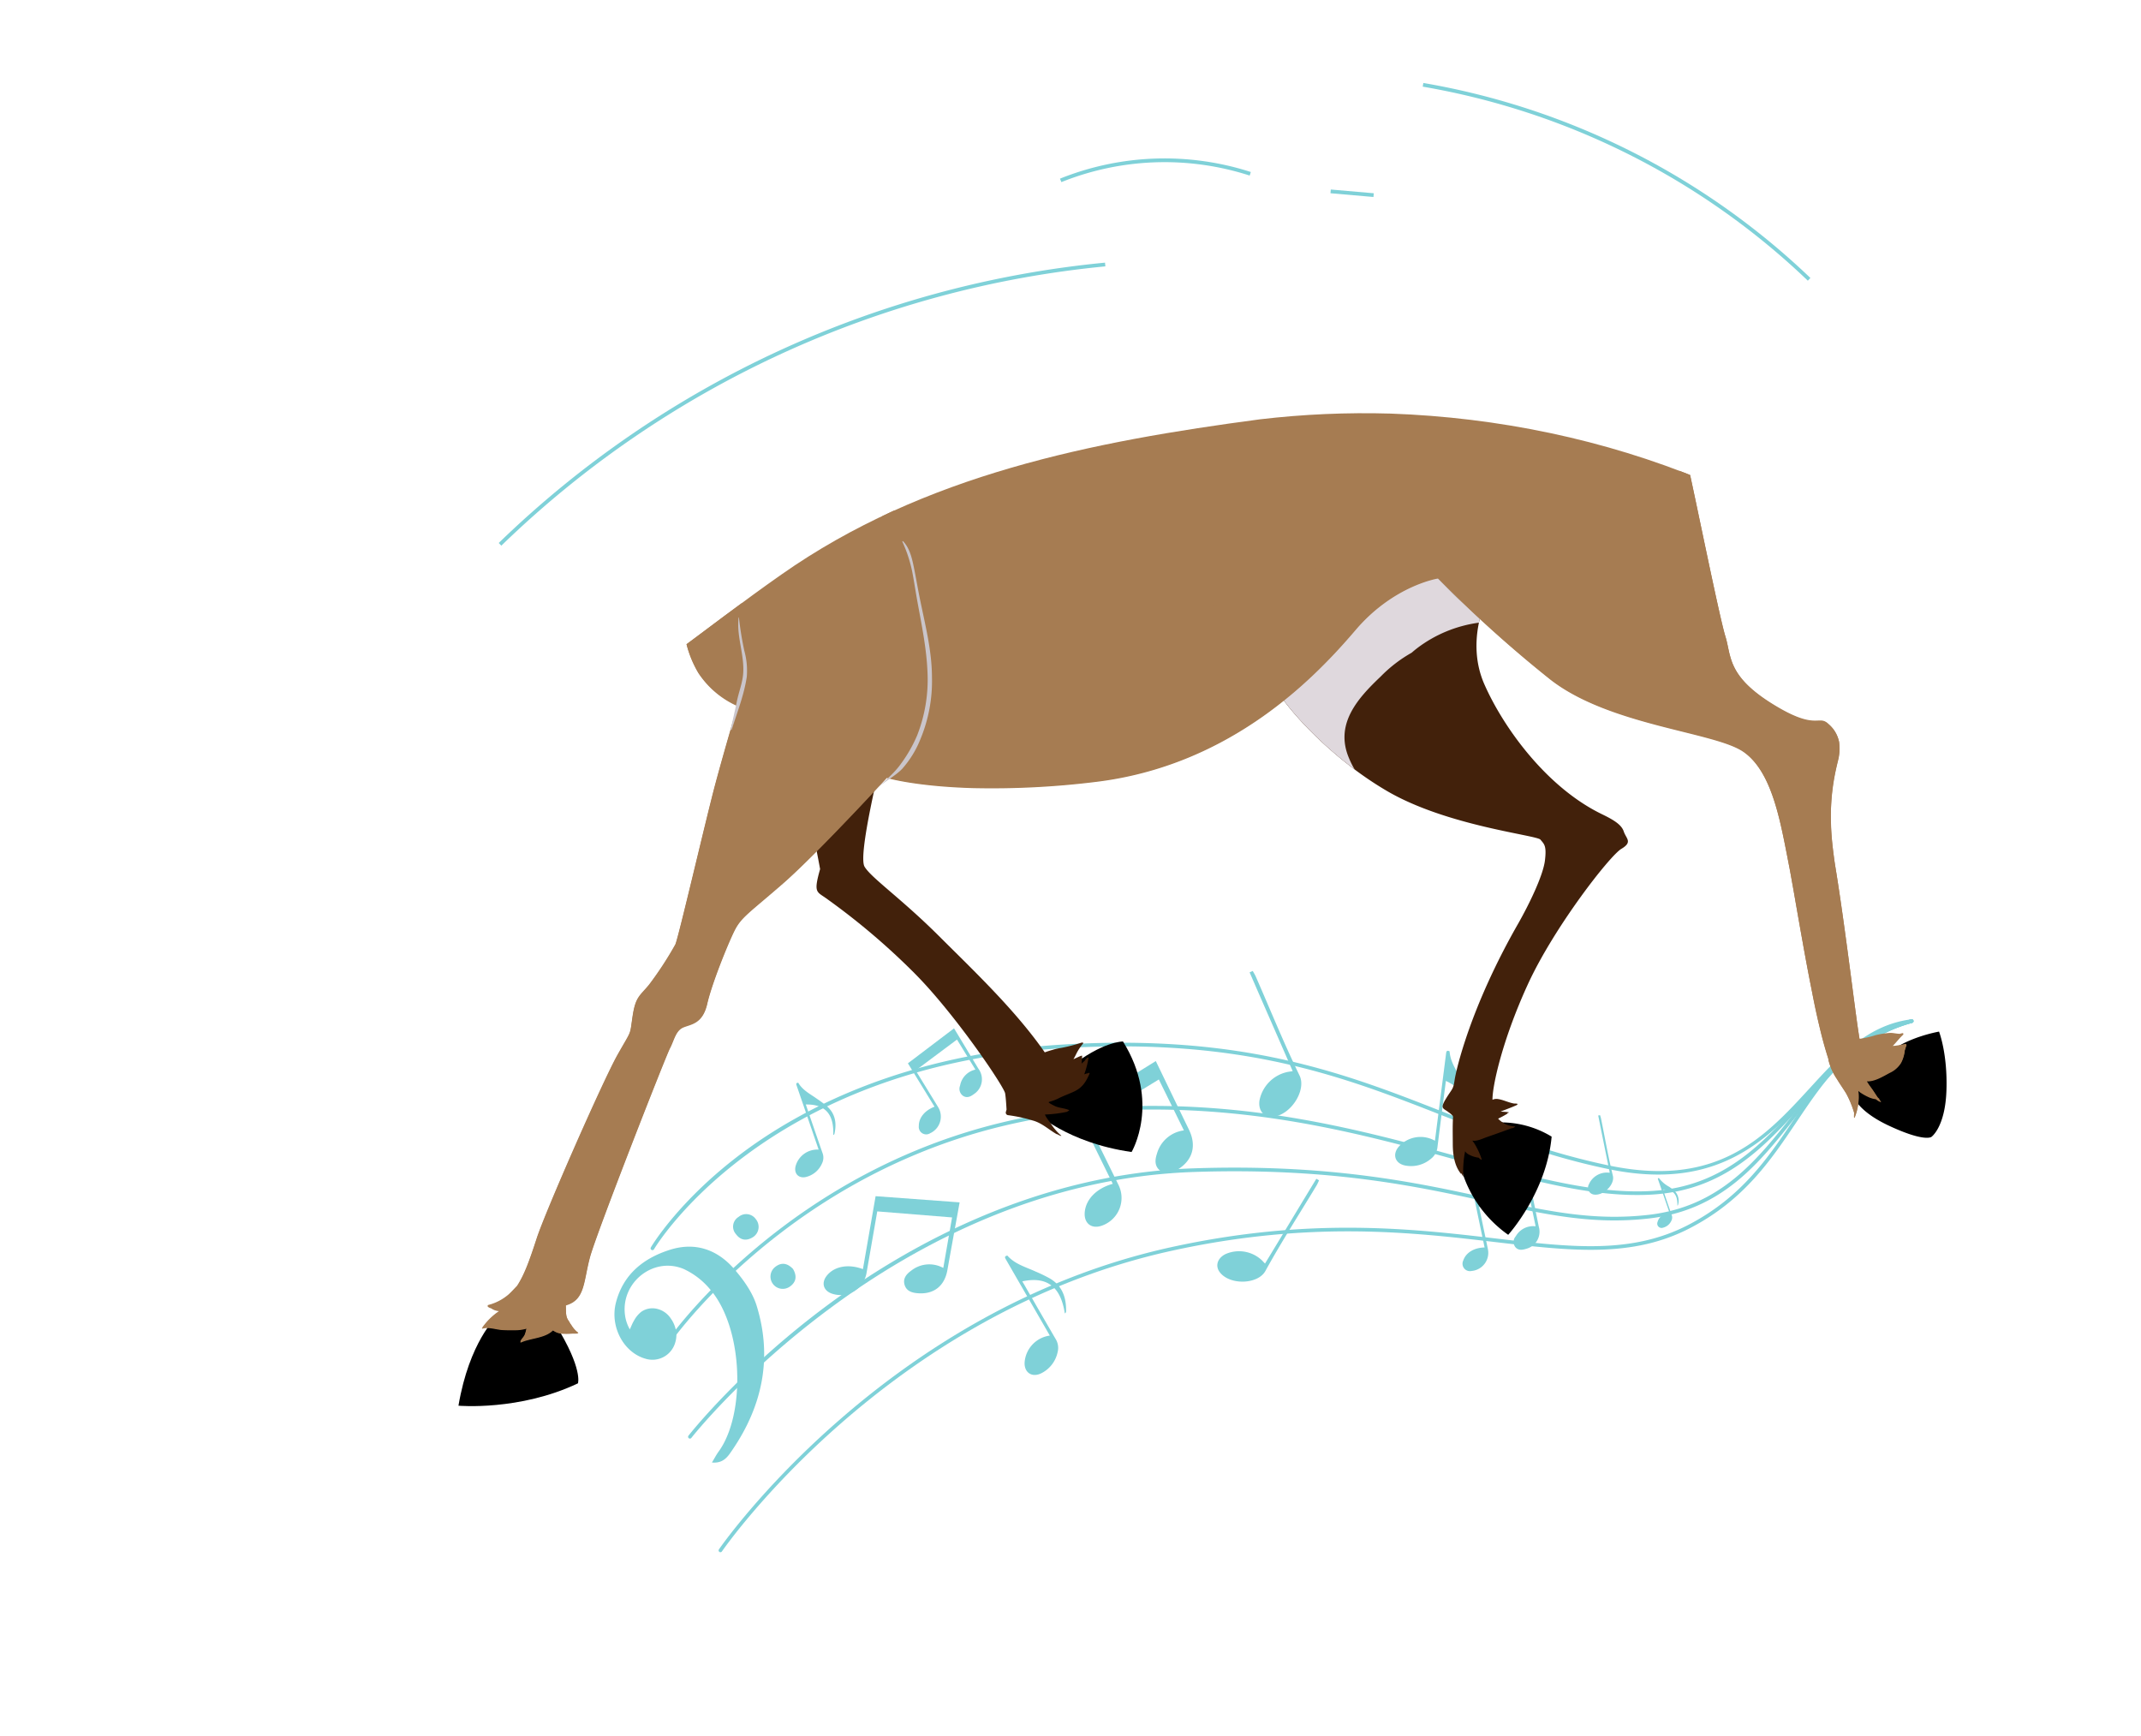 <svg xmlns="http://www.w3.org/2000/svg" xmlns:xlink="http://www.w3.org/1999/xlink" width="572.775" height="464.478" viewBox="0 0 572.775 464.478"><defs><clipPath id="a"><path d="M999.386,670.194c-30.414-5.8-61.812-1.855-92.663-4.457s-63.861-13.914-79.582-40.589c-16.311-27.678-8.253-65.287,13.478-88.95a104.422,104.422,0,0,1,28.448-21.6c29-16.537,61.037-17.6,92.009-27.216,24.564-6.408,46.991-17.088,70.487-25.632,43.787-16.02,89.71-12.816,134.48-6.961a239.385,239.385,0,0,1,34.119,7.566c54.986,16.845,103.956,52.451,129.808,101.235a109.369,109.369,0,0,1,6.331,24.252c5.919,41.393-10.925,86.115-44.583,111.262-22.97,17.163-51.829,25.15-80.458,26.774s-57.256-2.748-85.386-8.3A1012.469,1012.469,0,0,1,953.7,667.37" transform="translate(-818.5 -450.002)" fill="none"/></clipPath></defs><g transform="translate(-647.898 -286.26)"><g transform="matrix(0.966, -0.259, 0.259, 0.966, -260.355, 256.724)"><g transform="translate(818.5 454.541)"><g transform="translate(118.285 140.937)"><g transform="translate(92.026)"><path d="M1031.393,581.968c1.161,4.011,2.34,8.147,3.512,12.156a4.727,4.727,0,0,1-2.93,6.206c-.984.4-2.041.63-2.894-.256a2.286,2.286,0,0,1-.1-2.886,5.346,5.346,0,0,1,5.073-3.082c-.893-3.012-1.766-5.961-2.678-9.039-4.3,1.715-8.545,3.41-12.818,5.113,1.118,3.779,2.2,7.412,3.27,11.047A4.872,4.872,0,0,1,1018,607.4a1.988,1.988,0,0,1-2.473-2.633c.524-2.1,2.58-3.618,5.392-3.906-1.285-4.335-2.562-8.648-3.867-13.054Z" transform="translate(-1015.424 -581.968)" fill="#7fd1d8" fill-rule="evenodd"/></g><g transform="translate(56.531 37.938)"><path d="M1023.039,624.9c-2.589,5.5-5.277,11.144-7.852,16.648-1.817,3.881-5.141,5.359-9.167,3.958-1.459-.507-2.834-1.273-2.912-3.061s1.2-2.7,2.666-3.246a7.774,7.774,0,0,1,8.5,1.511l5.768-12.444-18.912-6.741c-2.411,5.2-4.727,10.2-7.051,15.2a7.088,7.088,0,0,1-10.123,3.058c-2.291-1.372-2.368-3.735-.17-5.251,2.589-1.786,6.3-1.472,9.643.918l8.329-17.969Z" transform="translate(-982.188 -617.491)" fill="#7fd1d8" fill-rule="evenodd"/></g><g transform="translate(223.02 79.107)"><path d="M1161.19,656.039c-.26,4.168-.542,8.458-.791,12.628a4.727,4.727,0,0,1-4.851,4.855c-1.061.046-2.134-.094-2.638-1.216a2.287,2.287,0,0,1,.88-2.75,5.345,5.345,0,0,1,5.814-1.192c.175-3.137.347-6.208.526-9.413-4.626.164-9.2.329-13.792.493-.221,3.933-.43,7.718-.645,11.5A4.874,4.874,0,0,1,1140,675.47a1.988,1.988,0,0,1-1.441-3.313c1.2-1.8,3.648-2.538,6.393-1.86.252-4.513.5-9.005.759-13.592Z" transform="translate(-1138.079 -656.039)" fill="#7fd1d8" fill-rule="evenodd"/></g><g transform="translate(128.714 22.43)"><path d="M1078.917,602.97c1.262,6.606,2.535,13.413,3.816,20.015.9,4.656-1.111,8.146-5.626,9.512-1.635.5-3.365.707-4.6-.842s-.687-3.2.272-4.642a8.607,8.607,0,0,1,8.593-4.184c-.98-4.963-1.941-9.822-2.943-14.894l-21.317,6.285c1.229,6.224,2.417,12.212,3.594,18.2a7.847,7.847,0,0,1-7.069,9.331c-2.944.264-4.552-1.8-3.572-4.59,1.154-3.284,4.678-5.418,9.228-5.46-1.411-7.142-2.815-14.249-4.25-21.507Z" transform="translate(-1049.776 -602.97)" fill="#7fd1d8" fill-rule="evenodd"/></g><g transform="translate(181.487 5.863)"><path d="M1110.228,616.107c-1.422-9.591-2.892-19.041-4.287-28.5l.908-.146c.132.551.309,1.1.394,1.654,1.453,9.542,2.63,19.137,4.456,28.608.844,4.375-5.29,9.875-10.028,8.728-2.206-.536-3.071-2.7-2.061-5.048a9.689,9.689,0,0,1,9.339-5.432Z" transform="translate(-1099.19 -587.458)" fill="#7fd1d8" fill-rule="evenodd"/></g><g transform="translate(159.503 63.964)"><path d="M1091.15,660.207c6.45-6.157,12.768-12.279,19.135-18.347l.592.6c-.343.393-.66.814-1.034,1.174-6.4,6.156-12.979,12.132-19.124,18.529-2.84,2.956-10.226,1.267-11.877-2.9-.769-1.942.4-3.741,2.7-4.228a8.911,8.911,0,0,1,9.036,4.133Z" transform="translate(-1078.605 -641.86)" fill="#7fd1d8" fill-rule="evenodd"/></g><g transform="translate(260.698 67.147)"><path d="M1180.067,660.415c.342-5.238.642-10.409.983-15.574l.5.026c.007.306.038.616.02.921-.321,5.217-.792,10.429-.907,15.65-.052,2.413-3.927,4.623-6.3,3.475a1.835,1.835,0,0,1-.515-2.908,5.247,5.247,0,0,1,5.563-1.809Z" transform="translate(-1173.359 -644.841)" fill="#7fd1d8" fill-rule="evenodd"/></g><g transform="translate(0 33.5)"><g transform="translate(0 4.008)"><path d="M932.637,634.935c-.018-.084.362-.482.423-.56.142-.185.285-.37.434-.55a11.916,11.916,0,0,1,.949-1.035,7.5,7.5,0,0,1,2.329-1.632,5.222,5.222,0,0,1,4.356.341,6.07,6.07,0,0,1,2.852,3.453,8.028,8.028,0,0,1,.362,4.337,7.085,7.085,0,0,1-.9,2.164,6.338,6.338,0,0,1-8.779,2.121c-5.245-3.11-7.05-10.79-3.745-16.6,3.864-6.8,10.226-9.54,17.629-9.864,7.05-.309,12.249,3.246,15.241,9.446,1.644,3.41,3.1,7.269,3.246,10.978.551,14.509-5.418,26.308-16.336,35.674-1.512,1.3-3.158,2.849-6.076,1.77,1.021-.977,1.7-1.73,2.485-2.362,9.633-7.787,15.021-30.253,9-42.582a20.2,20.2,0,0,0-5.367-7c-6.911-5.377-17.174-.918-18.357,7.759A10.523,10.523,0,0,0,932.637,634.935Z" transform="translate(-929.256 -617.089)" fill="#7fd1d8" fill-rule="evenodd"/></g><g transform="translate(37.093)"><path d="M970.449,615.383a3.249,3.249,0,0,1-1.873,4.433c-1.947.644-3.506.085-4.288-1.91a3.027,3.027,0,0,1,1.884-4.283A3.135,3.135,0,0,1,970.449,615.383Z" transform="translate(-963.987 -613.336)" fill="#7fd1d8" fill-rule="evenodd"/></g><g transform="translate(43.185 15.399)"><path d="M976.232,629.87c.54,2,.015,3.54-1.96,4.3a3.281,3.281,0,1,1-2.382-6.114C973.872,627.266,975.272,628.1,976.232,629.87Z" transform="translate(-969.692 -627.754)" fill="#7fd1d8" fill-rule="evenodd"/></g></g><g transform="translate(213.085 39.992)"><path d="M1140.147,641.772c.175-.428.308-.752.441-1.077q4.223-10.293,8.44-20.589c.209-.512.38-1.02,1.1-.424-.6,3.014.6,5.8,1.259,8.677a37.087,37.087,0,0,1,.872,4.226c.409,3.771-1.41,6.5-4.31,8.648a1.07,1.07,0,0,1-.327.144c-.049.015-.113-.016-.331-.055,4.509-4.761,5.456-9.487-.17-14.247-.173.422-.305.742-.437,1.064-2.1,5.112-4.208,10.217-6.278,15.34a4.54,4.54,0,0,1-2.52,2.667,8.17,8.17,0,0,1-7.3-.113c-2.324-1.244-2.414-3.694-.239-5.208A7.816,7.816,0,0,1,1140.147,641.772Z" transform="translate(-1128.776 -619.414)" fill="#7fd1d8" fill-rule="evenodd"/></g><g transform="translate(276.134 87.494)"><path d="M1191.76,673.743c-.013-.187-.022-.329-.032-.471q-.311-4.5-.623-9.008c-.015-.224-.045-.439.323-.351a8.3,8.3,0,0,0,2.015,2.933,14.829,14.829,0,0,1,1.077,1.382,3.708,3.708,0,0,1-.017,3.921.464.464,0,0,1-.093.111c-.016.015-.045.015-.13.04.786-2.542.283-4.432-2.619-5.155.013.185.022.326.032.466.154,2.237.3,4.474.468,6.71a1.84,1.84,0,0,1-.439,1.423,3.314,3.314,0,0,1-2.677,1.269,1.158,1.158,0,0,1-1.021-1.852A3.171,3.171,0,0,1,1191.76,673.743Z" transform="translate(-1187.812 -663.892)" fill="#7fd1d8" fill-rule="evenodd"/></g><g transform="translate(57.106 3.233)"><path d="M990.228,603.709c-.025-.356-.043-.625-.062-.9q-.59-8.556-1.181-17.113c-.03-.425-.085-.834.613-.667.611,2.29,2.392,3.808,3.829,5.571a28.612,28.612,0,0,1,2.044,2.625c1.568,2.468,1.24,4.971-.032,7.449a.856.856,0,0,1-.177.211c-.029.027-.083.027-.247.075,1.494-4.828.538-8.419-4.975-9.793.025.351.043.618.061.884.294,4.25.574,8.5.89,12.747a3.5,3.5,0,0,1-.834,2.7,6.3,6.3,0,0,1-5.086,2.41c-2.031-.069-2.928-1.732-1.942-3.52A6.025,6.025,0,0,1,990.228,603.709Z" transform="translate(-982.726 -584.995)" fill="#7fd1d8" fill-rule="evenodd"/></g><g transform="translate(102.87 62.388)"><path d="M1034.167,664.01c-.121-.448-.21-.785-.3-1.124q-2.872-10.749-5.749-21.5c-.144-.534-.316-1.042.615-1,1.346,2.764,3.991,4.256,6.257,6.143a37.165,37.165,0,0,1,3.253,2.836c2.609,2.753,2.811,6.022,1.807,9.493a1.1,1.1,0,0,1-.173.312c-.031.042-.1.056-.3.157.706-6.519-1.4-10.853-8.762-11.235.117.441.207.776.3,1.111,1.427,5.338,2.838,10.68,4.293,16.01a4.537,4.537,0,0,1-.392,3.648,8.17,8.17,0,0,1-5.877,4.331c-2.6.417-4.158-1.479-3.344-4A7.816,7.816,0,0,1,1034.167,664.01Z" transform="translate(-1025.578 -640.385)" fill="#7fd1d8" fill-rule="evenodd"/></g><g transform="translate(14.339 7.821)"><path d="M943.07,617.886a.485.485,0,0,1-.246-.819c.1-.1,10.337-10.174,30.2-18.1,18.31-7.3,48.8-14.243,90.1-5.814,47.663,9.727,71.193,27.1,93.947,43.894,11.716,8.649,23.831,17.592,39.041,25.257,26.565,13.386,42.195,3.438,57.307-6.184,9.909-6.309,19.267-12.267,30.907-10.663a.486.486,0,1,1-.132.962c-11.286-1.555-20.5,4.31-30.253,10.52-14.627,9.312-31.205,19.868-58.266,6.232-15.284-7.7-27.432-16.669-39.181-25.342-22.67-16.735-46.111-34.04-93.565-43.725-78.512-16.023-119.014,23.251-119.413,23.649A.484.484,0,0,1,943.07,617.886Z" transform="translate(-942.682 -589.292)" fill="#7fd1d8"/></g><g transform="translate(12.028 27.594)"><path d="M940.907,641.977a.485.485,0,0,1-.22-.844c.531-.457,53.9-45.458,128.882-30.156,37.861,7.728,65.074,23.685,89.085,37.765,17.2,10.086,32.059,18.8,46.911,21.83,18.774,3.832,31.926-4.668,44.645-12.89,10.264-6.634,20.879-13.494,34.193-13.487a.486.486,0,1,1,0,.972c-13.028-.007-23.052,6.472-33.665,13.332-12.883,8.326-26.2,16.936-45.367,13.025-15.01-3.063-29.931-11.813-47.208-21.944-23.945-14.041-51.085-29.956-88.788-37.651-74.5-15.2-127.527,29.487-128.054,29.94A.485.485,0,0,1,940.907,641.977Z" transform="translate(-940.518 -607.806)" fill="#7fd1d8"/></g><g transform="translate(10.972 48.866)"><path d="M939.918,666.561a.477.477,0,0,1-.289-.183.485.485,0,0,1,.093-.68c.174-.131,17.675-13.273,44.669-23.975,24.921-9.88,63.267-19.658,104.449-10.081,35.6,8.274,56.846,19.261,73.914,28.089,14.24,7.365,25.481,13.183,40.254,15.413,19.141,2.891,31.944-6.661,44.327-15.9,10.776-8.039,21.918-16.352,37.134-16.4a.485.485,0,1,1,0,.971c-14.9.051-25.907,8.266-36.556,16.211-12.542,9.357-25.511,19.033-45.053,16.082-14.915-2.249-26.235-8.1-40.556-15.511-17.021-8.8-38.2-19.76-73.688-28.006C1010.259,614.383,941,665.95,940.309,666.473A.487.487,0,0,1,939.918,666.561Z" transform="translate(-939.529 -627.724)" fill="#7fd1d8"/></g><g transform="translate(10.986 63.985)"><path d="M939.931,697.065a.473.473,0,0,1-.27-.159.484.484,0,0,1,.05-.685c.585-.5,59.418-50.371,137.844-46.746,37.954,1.756,63.66,11.983,84.315,20.2,19.063,7.587,34.123,13.578,50.927,9.833,15.6-3.475,25.17-11.826,34.425-19.9,10.388-9.063,20.2-17.623,37.244-17.729a.485.485,0,1,1,.006.971c-16.683.1-26.363,8.549-36.611,17.49-9.347,8.155-19.012,16.588-34.853,20.118-17.1,3.811-32.279-2.23-51.5-9.879-20.586-8.191-46.207-18.387-84-20.134-78.029-3.608-136.582,46.01-137.164,46.511A.484.484,0,0,1,939.931,697.065Z" transform="translate(-939.542 -641.88)" fill="#7fd1d8"/></g></g><path d="M1144.216,644.766a32.627,32.627,0,0,0,7.313,25.011s12.828-8.233,18.024-22.358a26.093,26.093,0,0,0-13.515-7.522A10.887,10.887,0,0,0,1144.216,644.766Z" transform="translate(-796.375 -437.11)"/><path d="M1210.218,583.583c-.107-2-2-3.858-4.508-6.029-12.442-10.814-19.4-29.214-21.31-41.654s6.477-21.843,6.477-21.843l-13.818-21.683s-47.005,28.358-46.249,31.79,8.028,19.395,21.049,32.572,35.626,21.766,36.269,23.192,1.219,1.961-.279,5.683-6.96,10.086-11.457,14.631c-18.081,18.259-26.019,33.371-27.088,35.84s-1.215,2-3.569,4.257-1.25,2.215-.175,3.718a5.3,5.3,0,0,1,.794,1.188c0,.089-.01.175-.01.26-.765,2.264-1.323,4.645-1.934,6.933-.7,2.611-1.116,5.689,0,8.228a.1.1,0,0,0,.2-.017l0-.009a4.062,4.062,0,0,0,.24,1s0,.006.008,0a28.252,28.252,0,0,1,1.779-5.486l.442-.946a2.372,2.372,0,0,0,.546.929,7.253,7.253,0,0,0,2.517,1.682,1.988,1.988,0,0,0,.654.768s.006,0,.006,0a16.991,16.991,0,0,0-.455-3.449,10.835,10.835,0,0,0-.672-2.179c1.146.57,2.843.183,4.054.1,2.315-.16,4.62-.368,6.919-.561a1.435,1.435,0,0,0,1.04-.176c.026-.019.019-.069-.007-.077a6.369,6.369,0,0,1-2.638-1.566,7.68,7.68,0,0,1-1.186-1.6,22.12,22.12,0,0,0,2.66-.628.145.145,0,0,0,.1-.144,2.091,2.091,0,0,0,.452-.064c.022,0,.019-.034.006-.044-.643-.34-1.352-.483-2.017-.766a.328.328,0,0,1-.05-.029c.343-.021.682-.058,1.037-.1,1.216-.131,2.463-.244,3.661-.461.155-.022.229-.263.054-.332-.231-.084-.47-.161-.718-.228-1.413-.639-2.549-1.753-3.993-2.338a2.482,2.482,0,0,0-1.331-.129c.786-3.233,6.382-14.386,17.082-27.318,10.738-12.982,30.131-27.62,33.6-28.589S1210.326,585.588,1210.218,583.583Z" transform="translate(-797.269 -447.122)" fill="#42210b"/><path d="M1158.131,526.73a36.873,36.873,0,0,1,9.631-4.007c.587-.277,1.174-.551,1.771-.8a35.031,35.031,0,0,1,17.748-2.311,28.723,28.723,0,0,1,3.6-5.554l-13.818-21.683s-47.005,28.358-46.249,31.79c.615,2.767,5.466,13.712,14.169,24.754a24.274,24.274,0,0,1-.767-4.073C1143.335,535.558,1150.855,530.676,1158.131,526.73Z" transform="translate(-797.269 -447.122)" fill="#dfd8dd" style="mix-blend-mode:multiply;isolation:isolate"/><path d="M901.922,622.124s-8.684,4.511-15.914,20.278c0,0,15.377,5.631,32.42,2.5,0,0,2.316-3.362-1.664-16.579C916.764,628.326,909.537,621.4,901.922,622.124Z" transform="translate(-813.91 -438.305)"/><path d="M1243.469,656.117s-.959,4.474,7.162,11.323,10.263,5.888,10.263,5.888,4.215-1.506,7.095-10.944,2.168-15.731,2.168-15.731-9.113-.848-15.154,2.339A115.813,115.813,0,0,0,1243.469,656.117Z" transform="translate(-789.612 -436.64)"/><path d="M1183.2,514.133A77.818,77.818,0,0,1,1179,506.5a24.491,24.491,0,0,0-3.544-5.5c-2.4-2.96-6.5-6.7-10.47-7.118-.01,0-.013.016,0,.022a38.1,38.1,0,0,1,5.446,3.267,31.692,31.692,0,0,1,5.106,5.442c2.844,3.7,4.336,8.12,7.414,11.7A.15.15,0,0,0,1183.2,514.133Z" transform="translate(-794.945 -447.019)" fill="#cac5ca" style="mix-blend-mode:multiply;isolation:isolate"/><g clip-path="url(#a)"><g transform="translate(200.447 25.063)"><path d="M1044.6,608.292s6.092,10.129,22.113,16.978c0,0,11.022-10.758,5.434-29.155,0,0-5.344-1.471-15.664,3.075Z" transform="translate(-1003.576 -465.148)"/><path d="M1063.7,610.181a1.908,1.908,0,0,0-.245.09.2.2,0,0,0-.136-.075,6.926,6.926,0,0,0-.846.059,24.949,24.949,0,0,0,2.221-3.9c.073-.109-.052-.23-.168-.2a2.58,2.58,0,0,0-1.04.646c-.312.147-.634.3-.957.493.241-.654.47-1.307.668-1.957a.09.09,0,0,0-.107-.1c-.026.012-.042.033-.069.047a.139.139,0,0,0-.112-.049c-.73.1-1.447.238-2.18.358.446-.447.883-.918,1.283-1.395a14.484,14.484,0,0,1,2.316-2.007c.082-.069.08-.223-.044-.24a.992.992,0,0,0-.11,0,.131.131,0,0,0-.147-.089,42.379,42.379,0,0,1-5.768-.047,13.875,13.875,0,0,0-2.32-.083c-.706,0-1.427.039-2.145.1-4.653-12.947-12.728-26.058-19.271-37.37-7.16-12.365-13.455-19.677-14.425-23.079s10.772-24.763,14.48-31.655,7.848-21.851,7.848-21.851l-12.31-13.747s-17.791-2.868-19.453,3.35-2.672,16.418-1.443,27.018-.777,34.42-.777,34.42c-3.225,5.434-2.546,5.53-.7,7.679a185.262,185.262,0,0,1,17.908,25.822c7.647,13.334,15.258,35.426,15.063,37.275-.125,1.2-.513,3.089-.755,4.273-.12.2-.237.4-.363.6a.69.69,0,0,0,.3.923,40.116,40.116,0,0,1,6.022,3.084c2.293,1.321,3.507,3.476,5.334,5.264.037.043.081.02.107-.019a3.161,3.161,0,0,0,.856.734c.042.019.1-.039.061-.08a14.087,14.087,0,0,1-1.887-3.941c-.249-.6-.486-1.2-.686-1.82a4.936,4.936,0,0,1-.177-.811,34.506,34.506,0,0,0,5.925.836.265.265,0,0,0,.251-.17c.064.017.127.04.187.055a.142.142,0,0,0,.124-.241c-1.021-.8-2.292-1.116-3.312-1.973a15.419,15.419,0,0,1-1.151-1.077,1.426,1.426,0,0,1-.235-.345,1.3,1.3,0,0,0,.155-.059,12.905,12.905,0,0,0,3.092-.343c1.3-.232,2.6-.343,3.892-.562,2.542-.41,3.86-1.623,5.419-3.564A.17.17,0,0,0,1063.7,610.181Z" transform="translate(-1006.187 -473.47)" fill="#42210b"/><path d="M1008.515,494.9a34.436,34.436,0,0,1,6.616-2.007c2.032-.341,4.372-.492,6.2.667,2.87,1.819,4.94,4.8,7.609,6.921,2.367,1.884,4.822,3.62,7.336,5.252a181.958,181.958,0,0,0,5.988-17.861l-12.31-13.747s-17.791-2.868-19.453,3.35A70.273,70.273,0,0,0,1008.515,494.9Z" transform="translate(-1006.029 -473.47)" fill="#dfd8dd" style="mix-blend-mode:multiply;isolation:isolate"/></g><g transform="translate(83.5 -21.436)"><path d="M1287.967,579.616a12.9,12.9,0,0,1-1.531,4.562c-1.778,3.505-5.593,9.554-7.56,23.241-.086.645-.18,1.306-.267,1.985-.051.378-.094.756-.138,1.151-.051.506-.111,1.022-.163,1.555-.2,1.993-.429,4.107-.678,6.289-.438,3.815-.937,7.845-1.435,11.823s-1.022,7.9-1.494,11.505c-.1.713-.19,1.409-.276,2.1-.051.335-.094.671-.138,1-.12.92-.24,1.8-.351,2.664-.1.773-.2,1.53-.293,2.243-.051.361-.094.713-.138,1.049-.034.283-.068.55-.1.816-.043.318-.078.627-.121.928-.163,1.272-.293,2.388-.4,3.316-.009.138-.026.267-.043.387-.035.318-.061.619-.095.877a.5.5,0,0,0-.008.112c-.017.189-.034.37-.043.523a25.829,25.829,0,0,0,4.331.163,21.352,21.352,0,0,1,3.909.412c.877.19,1.684.7,2.544.928a4.52,4.52,0,0,1,.756.008.143.143,0,0,1,.077.241.07.07,0,0,1-.043.043c-1.134.524-2.372,1.581-3.669,2.277l.206.051c.189.043.387.1.593.129a26.109,26.109,0,0,0,2.715.215.271.271,0,0,1,.249.4.2.2,0,0,1-.068.077.142.142,0,0,0-.034.027c-.043.043-.078.085-.121.137a4.877,4.877,0,0,1-.541.851,9.21,9.21,0,0,1-1.821,2.973,6.943,6.943,0,0,1-3.626,1.787c-1.779.421-4.615,1.281-6.548.567.017.077.026.146.043.215.035.163.087.327.138.49.24.748.55,1.468.807,2.2.276.782.5,1.546.782,2.294.078.121.163.206.241.327a.094.094,0,0,1-.051.138l-.008.009c.017.034.026.068.043.1.094.223.2.448.317.671h-.008a1.3,1.3,0,0,1-.172-.121,4.873,4.873,0,0,1-1-1.048,6.278,6.278,0,0,1-1.5-.86,14.261,14.261,0,0,1-1.993-1.882c-.155-.189-.31-.4-.456-.61a14.418,14.418,0,0,1-2.783,6.642.085.085,0,0,1-.146-.017.053.053,0,0,1-.017-.06c.094-.335.206-.688.317-1.04a.374.374,0,0,0,.035-.094,27.616,27.616,0,0,0-.722-5.56c-.429-1.451-.971-2.87-1.383-4.331a15.794,15.794,0,0,1-.894-5.3c.008-.138.026-.276.043-.4v-.017a1.063,1.063,0,0,1,.017-.162,157.525,157.525,0,0,1,.421-18.336c.01-.223.027-.447.044-.671.026-.343.051-.7.068-1.048.232-3.5.516-7.089.807-10.594.043-.5.087-.979.129-1.47a2.119,2.119,0,0,1,.017-.24c.043-.5.086-1.005.129-1.5.1-1.22.206-2.406.309-3.575q.066-.734.129-1.443c.026-.335.06-.662.086-.989q.128-1.495.257-2.912c.034-.318.06-.627.086-.928.034-.429.069-.842.112-1.254.051-.55.094-1.074.138-1.59.111-1.263.206-2.44.3-3.514.008-.069.008-.138.017-.206.026-.378.061-.739.086-1.091.009-.112.017-.215.026-.327.017-.155.026-.309.034-.455.017-.172.026-.335.034-.5.017-.223.026-.429.044-.635.077-1.04.154-2.1.223-3.179l.128-1.907c.035-.507.061-1.022.095-1.538.567-9.581.524-19.513-4.407-25.322-6.084-7.174-32.831-16.007-44.92-32.117a336.335,336.335,0,0,1-21.953-33.819s-11.9-1.315-24.832,7.57-41.208,26.67-78.206,21.2a226.708,226.708,0,0,1-31.276-6.728c-11.969-3.54-18.774-6.943-21.051-8.18-.206-.112-.37-.206-.5-.284-.259-.137-.378-.215-.378-.215s-4.623,2.939-10.707,6.659h-.009c-7.6,4.657-17.477,10.535-23.465,13.464-10.792,5.259-13.077,5.766-15.785,8.842s-9.5,12.09-12.063,16.952-5.533,4.15-7.785,4.443-3.326,2.749-4.932,4.467-31.722,42.575-35.116,48.4-4.167,10.552-9.28,10.809c-.112,0-.223.009-.335.009a25.516,25.516,0,0,0-.567,2.682,3.644,3.644,0,0,0,.155,1.4c.043.129.094.266.146.4a4.719,4.719,0,0,0,.343,1.109,5.5,5.5,0,0,0,1.246,2.432c-.051,0-.112.008-.163.008h-.085c0,.009,0,.009-.009.009v.017l-.009-.009c-.009,0-.009-.009-.017,0h-.052a.25.25,0,0,1-.068-.034c-.464-.061-.928-.241-1.392-.344a14.8,14.8,0,0,1-2.664-.7,4.689,4.689,0,0,1-1.848-1.323c-.026-.026-.069-.034-.1-.068-2.628,1.486-6.341.412-9.133.9a.528.528,0,0,0-.121.018v-.01c.052-.06.112-.094.163-.154a.107.107,0,0,1-.026-.129c.473-.55,1.178-.867,1.624-1.461a11.146,11.146,0,0,0,.748-1.279,1.819,1.819,0,0,1,.094-.189,10.4,10.4,0,0,1-2.534-.25c-1.281-.3-2.6-.652-3.849-1.073-1.556-.516-3.309-1.779-4.993-1.737a.416.416,0,0,1-.1.009.013.013,0,0,1,0-.026c.085-.043.155-.068.232-.1-.1.034-.206.077-.3.111a.008.008,0,0,1-.009-.009,17.2,17.2,0,0,1,5.56-3.2c.085-.034.171-.068.257-.094,0-.009.009-.009.017-.017a3.985,3.985,0,0,1-1.993-1.306,3.535,3.535,0,0,1-.739-.61c0-.009-.009-.009-.009-.017a.156.156,0,0,1,.051-.223c-.009-.035,0-.086.051-.086a13.416,13.416,0,0,0,6.023-1.306c.988-.5,1.907-1.109,2.853-1.684,2.621-2.371,4.8-5.464,8.343-10.912,4.142-6.367,28.028-36.131,33.6-41.819s4.382-3.9,6.521-8.832,3.214-4.76,6.47-7.08a94.17,94.17,0,0,0,9.564-8.567c1.066-1.134,16.729-30.5,21.368-38.545,2.6-4.511,5.826-9.89,8.154-13.739a.154.154,0,0,1,.027-.043c1.546-2.552,2.7-4.426,3.006-4.932.061-.1.087-.138.087-.138s-.121-.086-.327-.257a24.347,24.347,0,0,1-7.509-10.955,29.919,29.919,0,0,1-.954-11.007c.06-.971.154-1.943.266-2.9.043-.335.077-.671.121-1.006.387-3.059.92-5.894,1.288-8.111.92-5.6,4.967-19.985,5.31-23.885,0-.061.009-.112.009-.163v-.086a.41.41,0,0,0,.009-.1,35.158,35.158,0,0,0-.816-5.482H1240.8c2.337,2.715,4.511,5.4,6.419,7.827,6.194,7.854,16.463,24.324,18.757,30.433s2.56,19.152,2.1,29.876-2.381,41.028-2.166,46.355c.052,1.332-.068,2.646-.128,4.021-.017.4-.035.808-.027,1.221,0,3.823.962,8.326,7.544,15.371,9.736,10.431,11.161,5.816,13.232,9.245A8.284,8.284,0,0,1,1287.967,579.616Z" transform="translate(-896.685 -429.931)" fill="#a67c52"/></g><g transform="translate(83.482 -21.436)" style="mix-blend-mode:multiply;isolation:isolate"><path d="M1287.968,579.616a12.7,12.7,0,0,1-1.539,4.751,60.87,60.87,0,0,0-7.363,21.79c-.061.412-.129.833-.189,1.262-.086.645-.18,1.306-.267,1.985-.043.378-.094.756-.138,1.151-.051.506-.111,1.022-.163,1.555-.2,1.993-.429,4.107-.678,6.289-.112.954-.214,1.924-.335,2.9-.283,2.44-.593,4.942-.91,7.425-.061.5-.129,1-.19,1.494-.506,3.978-1.022,7.9-1.494,11.505-.1.713-.19,1.409-.276,2.1-.051.335-.094.671-.138,1-.12.92-.24,1.8-.351,2.664-.1.773-.2,1.53-.293,2.243-.051.361-.094.713-.138,1.049-.034.283-.068.55-.1.816-.043.318-.078.627-.121.928-.163,1.272-.293,2.388-.4,3.316-.017.138-.034.267-.043.387-.035.318-.069.611-.095.877a.5.5,0,0,0-.008.112c-.034.266-.051.506-.068.712a26.9,26.9,0,0,0,4.339.163,21.436,21.436,0,0,1,3.909.4c.868.2,1.676.713,2.552.945a4.261,4.261,0,0,1,.739,0,.168.168,0,0,1,.1.052.162.162,0,0,1-.068.223c-1.057.5-2.217,1.451-3.437,2.148-.069.043-.146.086-.223.129.266.077.523.129.79.189a26.361,26.361,0,0,0,2.723.223.254.254,0,0,1,.266.2.243.243,0,0,1-.094.266c0,.009-.017.018-.026.027-.043.043-.078.094-.129.137a5.639,5.639,0,0,1-.533.851,9.152,9.152,0,0,1-1.821,2.972,6.931,6.931,0,0,1-3.634,1.788c-1.762.412-4.537,1.263-6.479.593-.026-.009-.043-.017-.068-.026a6.685,6.685,0,0,0,.189.7c.24.738.542,1.46.8,2.19.284.79.5,1.555.79,2.3.069.1.138.18.207.276.009.017.026.034.034.051s.017.043,0,.06a.113.113,0,0,1-.069.086c.069.154.138.309.206.464.061.1.112.206.163.31h-.008a4.6,4.6,0,0,1-1.168-1.168,6.526,6.526,0,0,1-1.5-.851,14.785,14.785,0,0,1-1.993-1.89,6.82,6.82,0,0,1-.456-.618,14.47,14.47,0,0,1-2.783,6.642.1.1,0,0,1-.172-.068c.017-.044.026-.087.043-.129q.154-.5.31-1.005c0-.034-.01-.061-.01-.1a25.555,25.555,0,0,0-.712-5.473c-.421-1.451-.962-2.87-1.375-4.322a15.281,15.281,0,0,1-.877-5.489c.008-.138.026-.276.043-.4v-.017a91.932,91.932,0,0,1-.034-9.227c.026-.894.06-1.8.111-2.75.01-.266.018-.542.035-.807.06-1.168.12-2.372.2-3.592.034-.7.085-1.409.128-2.122.01-.223.027-.447.044-.671.017-.343.043-.7.068-1.048.232-3.5.516-7.089.807-10.594q.064-.735.129-1.47a2.119,2.119,0,0,1,.017-.24q.064-.761.129-1.5c.1-1.22.206-2.406.309-3.575q.066-.734.129-1.443c.026-.335.06-.662.086-.989q.141-1.495.257-2.912c.034-.318.06-.627.086-.928.044-.429.078-.85.112-1.254.051-.55.094-1.074.138-1.59.077-.928.154-1.8.223-2.621.026-.3.051-.6.077-.893.008-.069.008-.138.017-.206.034-.378.061-.748.086-1.091.009-.112.017-.215.026-.327.017-.155.026-.309.034-.455.017-.172.026-.335.034-.5s.026-.3.034-.446c0-.061.01-.129.01-.189.077-1.04.154-2.1.223-3.179l.128-1.907c.035-.507.061-1.022.095-1.538.1-1.727.181-3.471.215-5.2.146-7.766-.635-15.208-4.64-19.934-6.083-7.174-32.831-16.015-44.919-32.117a335.917,335.917,0,0,1-21.953-33.827s-11.9-1.306-24.832,7.57-41.217,26.67-78.215,21.2a226.243,226.243,0,0,1-31.25-6.719h-.009c-12.321-3.651-19.169-7.149-21.249-8.309h-.008c-.2-.1-.344-.189-.455-.257-.146-.086-.223-.129-.223-.129s-.885.559-2.389,1.5c-.008.009-.026.017-.034.026-.155.1-.318.189-.482.3a.03.03,0,0,0-.017.009c-1.916,1.2-4.639,2.9-7.742,4.794-7.613,4.657-17.519,10.56-23.516,13.49-10.783,5.267-13.077,5.775-15.785,8.85s-9.5,12.09-12.071,16.952-5.534,4.15-7.784,4.443-3.317,2.749-4.923,4.467-31.732,42.567-35.116,48.4-4.167,10.552-9.288,10.8c-.1.009-.216.017-.327.017-.146.843-.455,1.65-.55,2.493a3.508,3.508,0,0,0,.138,1.589c.043.129.094.266.137.4a12.524,12.524,0,0,0,1.452,3.36c.051.06.1.111.155.172-.085,0-.18.026-.266.017h-.009v.017c-.01,0-.01,0-.018-.009a.14.14,0,0,1-.06,0c-.026-.008-.043-.017-.068-.026-.456-.061-.92-.233-1.384-.335a15.794,15.794,0,0,1-2.662-.713,4.554,4.554,0,0,1-1.839-1.323.345.345,0,0,1-.112-.068c-2.037,1.16-4.751.756-7.175.756a10.809,10.809,0,0,0-2.079.162c.061-.068.121-.111.172-.162a.174.174,0,0,1-.026-.044.065.065,0,0,1,.009-.085c.465-.541,1.168-.868,1.607-1.47a10.324,10.324,0,0,0,.85-1.46h-.077a11.175,11.175,0,0,1-2.457-.25c-1.289-.309-2.6-.661-3.85-1.074-1.6-.532-3.384-1.829-5.094-1.726-.017,0-.017-.018,0-.035a.207.207,0,0,0-.069.017c-.009,0-.017-.009,0-.017.061-.051.121-.1.189-.163a17.514,17.514,0,0,1,5.628-3.136c-.085-.034-.172-.06-.249-.086A3.987,3.987,0,0,1,900.5,632.6a3.469,3.469,0,0,1-.738-.61.135.135,0,0,1,.017-.2c.009-.017.026-.026.034-.035-.017-.034-.009-.085.043-.085a13.443,13.443,0,0,0,6.032-1.306c.979-.506,1.907-1.117,2.853-1.684,2.612-2.38,4.8-5.464,8.343-10.92,4.142-6.359,28.02-36.122,33.587-41.81s4.382-3.909,6.53-8.832c2.132-4.941,3.214-4.76,6.461-7.089a91.2,91.2,0,0,0,9.564-8.558c1.073-1.143,16.729-30.5,21.377-38.545,2.493-4.322,5.551-9.435,7.871-13.241v-.008c1.984-3.29,3.4-5.6,3.4-5.6s-.026-.017-.069-.051c-.068-.052-.171-.129-.317-.25a24.3,24.3,0,0,1-7.45-10.9,28.039,28.039,0,0,1-1.022-9.632c.026-.524.051-1.048.086-1.572.06-.971.154-1.943.266-2.9.043-.335.077-.671.121-1.006q.077-.58.154-1.134c.361-2.551.8-4.888,1.117-6.788.937-5.7,5.1-20.474,5.327-24.074,0-.061.009-.112.009-.163v-.086a40.478,40.478,0,0,0-.859-5.585h13.713c-.085,1.392-.172,2.783-.274,4.176-.748,10.414-1.925,20.793-2.415,31.224-.284,5.938-.009,11.807-1.366,17.648a59.968,59.968,0,0,1-7.6,17.863c-3.738,5.921-7.837,11.565-11.144,17.752-2.474,4.605-6.762,12.287-3.8,17.554,2.526,4.467,9.314,2.388,13,1.056,7.346-2.664,14.091-7.071,20.483-11.47q2.063-1.418,4.082-2.9h.009q4.9-3.569,9.537-7.466c.223-.189.439-.37.653-.559a90.408,90.408,0,0,0,11.376-12.493c11.9-15.019,5.387-49.182,7.122-57.172,1.461,3.686,10.3,30.125,13.086,33.957,5.792,7.956,15.535,11.642,24.66,14.212,11.858,3.333,23.655,6.375,35.967,7.51a105.878,105.878,0,0,0,36.706-2.827c2.483-.671,4.923-1.461,7.338-2.329a.436.436,0,0,0,.034-.756,22.608,22.608,0,0,0-4.116-1.787c12.88-7.708,25.511,7.088,32.822,16.308,5.01,6.323,9.52,13.017,14.186,19.573,3.316,4.649,6.763,10.044,11.445,13.456,5.9,4.288,12.674,9.838,20.106,10.938,7.682,1.126,8.713-11.042,9.718-16.111,1.074-5.405,2.535-10.741,3.6-16.154q1.791-9.112,2.86-18.344a156.879,156.879,0,0,0,.129-36.311c.335.713.6,1.35.807,1.908,2.3,6.109,2.561,19.152,2.106,29.875s-2.38,41.028-2.166,46.363c.008.24.017.482.017.722,0,.257-.009.507-.017.765-.009.223-.017.438-.026.654-.009.274-.026.549-.043.833s-.026.567-.043.85c-.017.4-.035.808-.027,1.221,0,.232,0,.472.01.722.077,3.694,1.245,8.11,7.517,14.839,9.735,10.422,11.153,5.817,13.232,9.245A8.381,8.381,0,0,1,1287.968,579.616Z" transform="translate(-896.668 -429.931)" fill="#a67c52"/></g><path d="M1004.7,477.648a83.326,83.326,0,0,1,.908-9c.01-.049-.067-.075-.084-.031-1.892,4.748-1.032,10.009-2.7,14.795-.832,2.358-2.373,4.414-3.495,6.625-1.169,2.325-2.389,4.6-3.585,6.907-.067.14.154.286.235.156,2.639-4.122,5.561-8.057,7.537-12.564A19.9,19.9,0,0,0,1004.7,477.648Z" transform="translate(-806.451 -448.739)" fill="#cac5ca" style="mix-blend-mode:multiply;isolation:isolate"/><path d="M1051.488,477.188c.174-3.037.479-6.065.655-9.1.141-2.4.2-5.1-1-7.259-.056-.1-.221-.031-.205.08a36.847,36.847,0,0,1,.463,8.434c-.208,2.853-.54,5.7-.771,8.558-.5,6.181-.875,12.425-2.251,18.491a40.809,40.809,0,0,1-7.051,15.584,37.541,37.541,0,0,1-6.278,6.3c-2.23,1.839-5.08,3.123-7.622,4.517-.017.005,0,.032.011.022,2.483-1.283,5.2-1.786,7.662-3.214a26.761,26.761,0,0,0,6.734-6.326,40.5,40.5,0,0,0,7.373-15.363C1050.995,491.159,1051.072,484.112,1051.488,477.188Z" transform="translate(-804.297 -449.27)" fill="#cac5ca" style="mix-blend-mode:multiply;isolation:isolate"/></g></g><path d="M951.933,437.6a269.577,269.577,0,0,1,175.738-30.372" transform="translate(9.071 1.377)" fill="none" stroke="#7fd1d8" stroke-miterlimit="10" stroke-width="1"/><path d="M1111.171,383.787a74.56,74.56,0,0,1,49.44,11.428" transform="translate(19.896)" fill="none" stroke="#7fd1d8" stroke-miterlimit="10" stroke-width="1"/><path d="M1175.769,403.923l10.844,3.943" transform="translate(24.288 1.406)" fill="none" stroke="#7fd1d8" stroke-miterlimit="10" stroke-width="1"/><path d="M1205.032,384.134a197.68,197.68,0,0,1,86.28,77" transform="translate(26.277 0.061)" fill="none" stroke="#7fd1d8" stroke-miterlimit="10" stroke-width="1"/></g></g></svg>